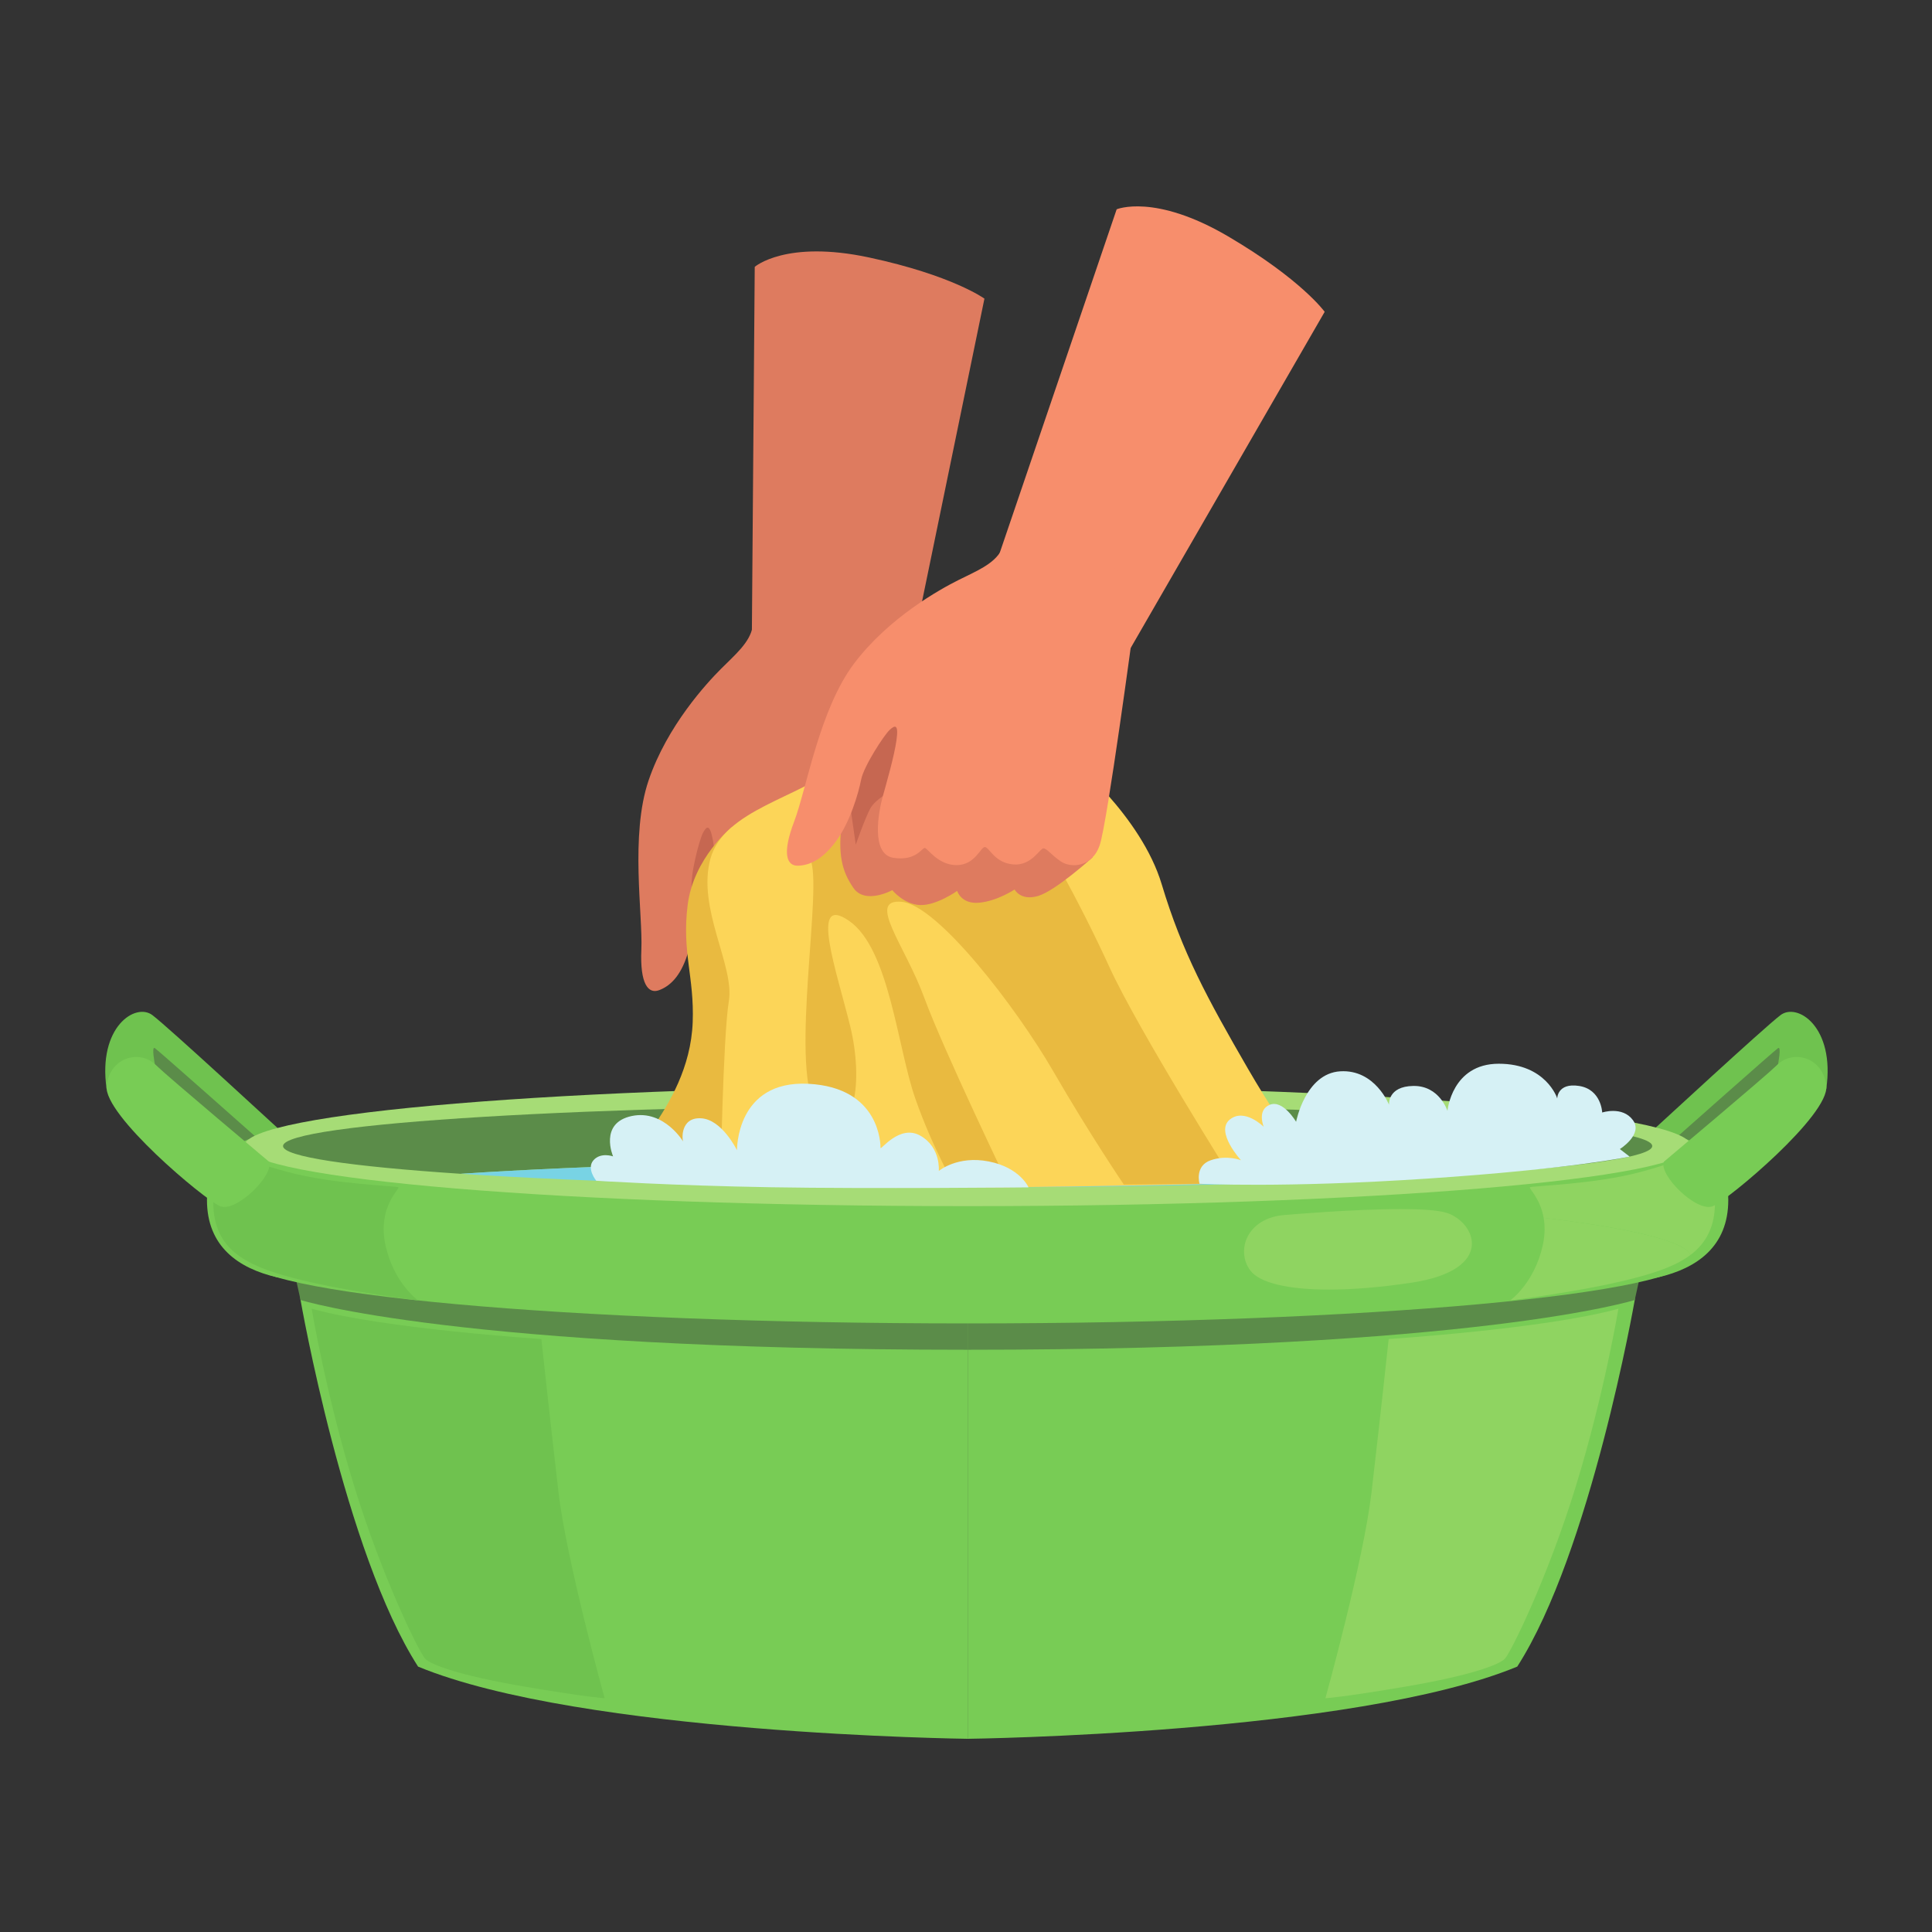 <svg xmlns="http://www.w3.org/2000/svg" xmlns:xlink="http://www.w3.org/1999/xlink" width="400" zoomAndPan="magnify" viewBox="0 0 300 300" height="400" preserveAspectRatio="xMidYMid meet" version="1.0"><rect x="0" y="0" width="300" height="300" fill="#333333" stroke="none"/><defs><clipPath id="b4d42f0033"><path d="M 146 145.215 L 155 145.215 L 155 148 L 146 148 Z M 146 145.215 " clip-rule="nonzero"/></clipPath><clipPath id="e02d1a8c48"><path d="M 134.098 146 L 166.348 146 L 166.348 173.715 L 134.098 173.715 Z M 134.098 146 " clip-rule="nonzero"/></clipPath><clipPath id="999e0cf7ee"><path d="M 135 145.215 L 166 145.215 L 166 173 L 135 173 Z M 135 145.215 " clip-rule="nonzero"/></clipPath></defs><g clip-path="url(#b4d42f0033)"><path fill="#ddbaba" d="M 146.785 146.074 C 146.703 145.879 146.664 145.645 146.824 145.527 C 146.863 145.488 146.941 145.488 146.984 145.488 C 147.738 145.41 148.531 145.332 149.289 145.293 C 149.684 145.254 150.082 145.254 150.48 145.254 C 151.395 145.215 152.266 145.254 153.141 145.371 C 153.379 145.41 153.617 145.449 153.855 145.527 C 153.938 145.566 153.977 145.566 154.016 145.645 C 154.055 145.723 154.094 145.801 154.094 145.879 C 154.133 146.074 154.133 146.305 154.016 146.461 C 153.895 146.578 153.777 146.695 153.699 146.852 C 153.418 147.203 152.863 147.125 152.465 147.164 C 151.949 147.203 151.395 147.242 150.875 147.281 C 149.805 147.32 148.73 147.32 147.656 147.242 C 147.223 147.164 146.941 146.422 146.785 146.074 Z M 146.785 146.074 " fill-opacity="1" fill-rule="nonzero"/></g><g clip-path="url(#e02d1a8c48)"><path fill="#ffe3e3" d="M 165.895 171.652 C 165.816 171.77 165.695 171.887 165.578 172.004 C 165.457 172.121 165.34 172.199 165.219 172.277 C 164.742 172.625 164.148 172.898 163.672 173.094 C 163.113 173.328 162.52 173.523 161.922 173.598 C 161.762 173.598 160.094 173.715 160.094 173.637 C 160.332 172.508 160.531 171.34 160.293 170.211 C 160.254 170.02 160.215 169.824 160.133 169.629 C 160.094 169.512 160.055 169.395 160.016 169.277 C 159.934 169.043 159.816 168.812 159.738 168.539 C 159.656 168.344 159.617 168.148 159.539 167.914 C 159.418 167.449 159.301 166.941 159.219 166.473 C 159.418 167.566 159.34 169.043 159.262 170.133 C 159.262 170.289 159.219 170.445 159.102 170.523 C 158.98 170.602 158.824 170.602 158.664 170.602 C 154.414 170.25 150.16 169.746 145.949 170.484 C 144.875 170.68 143.805 170.953 142.691 170.992 C 142.254 170.992 141.777 170.992 141.461 170.68 C 140.941 170.172 141.301 169.395 141.301 168.773 C 141.262 168.148 140.984 167.566 141.102 166.941 C 141.023 167.332 140.941 167.719 140.824 168.109 C 140.785 168.266 140.746 168.383 140.703 168.5 C 140.547 168.887 140.387 169.277 140.27 169.707 C 140.227 169.863 140.188 170.02 140.148 170.172 C 140.148 170.211 140.148 170.25 140.148 170.289 C 139.949 171.379 140.148 172.508 140.348 173.598 C 140.348 173.676 138.68 173.562 138.52 173.562 C 137.922 173.484 137.328 173.289 136.77 173.055 C 136.293 172.859 135.816 172.625 135.34 172.316 C 135.223 172.238 135.141 172.16 135.023 172.082 C 134.824 171.926 134.664 171.77 134.547 171.613 C 134.23 171.188 134.23 170.914 134.508 170.484 C 134.863 169.824 135.223 169.199 135.5 168.5 C 135.621 168.188 135.699 167.914 135.816 167.605 C 135.859 167.488 135.898 167.371 135.938 167.215 C 136.176 166.438 136.375 165.617 136.531 164.801 C 137.289 161.453 138.121 158.105 138.996 154.793 C 139.156 154.172 139.312 153.547 139.512 152.965 C 139.793 152.262 140.07 151.68 140.508 151.133 C 140.547 151.055 140.625 150.941 140.703 150.863 C 140.941 150.59 141.223 150.316 141.5 150.082 C 141.898 149.656 142.453 149.344 142.891 149.031 C 143.723 148.41 144.598 147.824 145.512 147.32 C 145.633 147.242 145.75 147.164 145.871 147.086 C 146.902 146.461 148.375 146.656 149.527 146.617 C 150.918 146.578 152.309 146.5 153.656 146.461 C 154.016 146.461 154.492 146.969 154.809 147.164 C 155.246 147.473 155.684 147.824 156.16 148.098 C 157.074 148.605 157.91 149.188 158.664 149.887 C 158.703 149.926 158.742 149.965 158.781 150.004 C 159.18 150.316 159.5 150.629 159.777 150.98 C 159.855 151.094 159.934 151.172 160.016 151.289 C 160.371 151.758 160.652 152.301 160.848 152.965 C 161.086 153.586 161.246 154.172 161.367 154.793 C 162.199 158.145 163.035 161.453 163.828 164.801 C 163.988 165.539 164.188 166.32 164.387 167.059 C 164.426 167.215 164.465 167.371 164.504 167.488 C 164.625 167.836 164.703 168.148 164.863 168.5 C 165.141 169.199 165.496 169.863 165.855 170.484 C 166.172 170.953 166.215 171.223 165.895 171.652 Z M 165.895 171.652 " fill-opacity="1" fill-rule="nonzero"/></g><g clip-path="url(#999e0cf7ee)"><path fill="#ddbaba" d="M 154.652 146.578 C 154.531 146.305 154.414 146.035 154.215 145.801 C 154.176 145.723 154.094 145.645 154.016 145.566 C 153.938 145.527 153.816 145.449 153.738 145.488 C 153.738 145.723 153.617 145.918 153.578 146.152 C 153.578 146.27 153.539 146.383 153.539 146.5 C 153.539 146.617 153.5 146.695 153.5 146.773 C 153.18 148.254 152.188 149.734 150.598 150.043 C 150.52 150.043 150.438 150.043 150.398 150.043 C 150.281 150.043 150.199 150.043 150.082 150.043 C 150.043 150.043 150.004 150.043 149.922 150.043 C 149.961 150.043 149.922 150.043 149.922 150.043 C 149.922 150.043 149.922 150.043 149.883 150.043 C 149.844 150.004 149.844 150.004 149.805 149.965 C 149.645 149.848 149.406 149.773 149.246 149.656 C 149.047 149.539 148.852 149.383 148.691 149.227 C 148.332 148.914 148.055 148.527 147.816 148.137 C 147.617 147.785 147.461 147.438 147.34 147.086 C 147.223 146.734 147.223 146.461 147.18 146.113 C 147.141 145.879 147.023 145.684 147.023 145.449 C 146.902 145.449 146.824 145.488 146.746 145.527 C 146.664 145.605 146.586 145.684 146.547 145.762 C 146.348 145.996 146.227 146.27 146.109 146.539 C 146.027 146.695 145.949 146.891 145.949 147.086 C 145.871 147.551 145.871 148.059 146.109 148.488 C 146.426 149.148 147.023 149.578 147.656 149.887 C 147.699 149.887 147.699 149.926 147.738 149.926 C 147.777 149.926 147.816 149.926 147.855 149.926 C 148.094 149.887 148.332 149.734 148.531 149.812 C 148.77 149.926 149.047 150.082 149.289 150.238 C 149.328 150.277 149.367 150.277 149.406 150.316 C 149.445 150.355 149.406 150.434 149.406 150.512 C 149.129 151.289 148.77 152.109 148.531 152.926 C 148.531 152.965 148.492 153.043 148.492 153.082 C 148.492 153.121 148.531 153.199 148.531 153.238 C 148.73 153.742 148.891 154.25 149.168 154.715 C 149.168 154.754 149.207 154.754 149.207 154.793 C 148.93 155.223 148.652 155.652 148.492 156.117 C 148.492 156.156 148.57 156.195 148.57 156.156 C 148.73 155.805 148.93 155.496 149.129 155.184 C 149.168 155.105 149.246 155.066 149.289 154.988 C 149.484 155.379 149.684 155.73 149.805 156.156 C 149.844 156.312 150.121 156.391 150.199 156.195 C 150.398 155.691 150.637 155.184 150.918 154.676 C 150.957 154.871 151.035 155.105 151.113 155.301 C 151.273 155.652 151.473 155.961 151.871 156 C 152.027 156 152.07 155.77 151.91 155.73 C 151.512 155.613 151.352 155.027 151.273 154.715 C 151.234 154.523 151.195 154.367 151.156 154.172 C 151.273 153.977 151.352 153.742 151.473 153.547 C 151.512 153.508 151.512 153.43 151.551 153.395 C 151.551 153.316 151.551 153.238 151.551 153.16 C 151.473 152.848 151.395 152.496 151.312 152.188 C 151.352 152.188 151.434 152.223 151.473 152.223 C 151.828 152.262 152.348 151.953 152.348 151.562 C 152.348 151.172 151.871 150.902 151.551 150.785 C 151.352 150.707 151.156 150.629 150.957 150.59 C 150.957 150.551 150.996 150.473 151.035 150.434 C 151.234 150.238 151.672 150.121 151.91 150.004 C 151.988 149.965 152.148 149.848 152.266 149.812 C 152.348 149.812 152.465 149.887 152.547 149.926 C 152.703 149.965 152.863 150.043 153.023 150.004 C 153.18 149.965 153.301 149.848 153.418 149.773 C 153.578 149.656 153.777 149.539 153.938 149.383 C 154.254 149.109 154.531 148.797 154.691 148.449 C 154.891 148.02 154.93 147.59 154.852 147.164 C 154.809 146.969 154.77 146.773 154.652 146.578 Z M 149.684 151.953 C 149.723 151.641 149.805 151.328 149.883 150.98 C 149.883 151.02 149.922 151.055 149.922 151.094 C 150.004 151.289 150.121 151.445 150.16 151.68 C 150.199 151.914 150.199 152.148 150.16 152.379 C 150.121 152.574 150.082 152.77 149.961 152.926 C 149.766 153.16 149.684 152.809 149.645 152.652 C 149.605 152.418 149.645 152.188 149.684 151.953 Z M 149.445 154.406 C 149.328 154.211 149.207 154.016 149.129 153.82 C 149.047 153.703 149.008 153.586 148.969 153.43 C 148.969 153.316 148.969 153.199 149.008 153.082 C 149.09 152.691 149.207 152.34 149.367 151.953 C 149.328 152.301 149.289 152.73 149.484 153.043 C 149.566 153.199 149.766 153.316 149.922 153.277 C 150.004 153.277 150.082 153.199 150.16 153.16 C 150.16 153.199 150.121 153.277 150.121 153.316 C 149.961 153.664 149.805 154.016 149.566 154.328 C 149.484 154.367 149.445 154.406 149.445 154.406 Z M 150.758 154.094 C 150.559 154.598 150.32 155.105 150.043 155.613 C 150.082 155.535 149.883 155.223 149.844 155.145 C 149.766 154.988 149.684 154.832 149.605 154.676 C 149.605 154.676 149.605 154.637 149.566 154.637 C 149.645 154.523 149.766 154.406 149.844 154.289 C 150.043 154.016 150.199 153.664 150.359 153.316 C 150.48 153.082 150.52 152.809 150.559 152.574 C 150.637 153.043 150.68 153.508 150.758 153.938 C 150.758 154.016 150.758 154.055 150.758 154.094 Z M 151.91 151.484 C 151.988 151.602 151.988 151.68 151.91 151.758 C 151.828 151.875 151.672 151.953 151.551 151.953 C 151.434 151.953 151.352 151.875 151.234 151.836 C 151.195 151.641 151.156 151.406 151.074 151.211 C 151.074 151.172 151.074 151.133 151.035 151.133 C 151.352 151.172 151.711 151.25 151.91 151.484 Z M 141.777 159.387 C 141.855 160.711 141.938 162.074 141.855 163.438 C 141.855 163.867 141.816 164.254 141.777 164.684 C 141.699 165.5 141.617 166.32 141.461 167.137 C 141.379 167.566 141.262 168.031 141.184 168.461 C 141.184 167.992 141.141 167.527 141.141 167.059 C 141.062 167.449 140.984 167.836 140.863 168.227 C 140.902 167.68 141.023 167.137 141.141 166.551 C 141.262 166.008 141.34 165.461 141.422 164.918 C 141.578 163.242 141.578 161.531 141.461 159.855 C 141.379 158.648 141.262 157.48 141.141 156.273 C 141.102 155.77 141.023 155.223 140.984 154.715 C 140.863 153.547 140.785 152.34 140.508 151.172 C 140.547 151.094 140.625 150.98 140.703 150.902 C 140.941 151.602 141.102 152.301 141.184 153.043 C 141.184 153.043 141.184 153.082 141.184 153.082 C 141.223 153.43 141.262 153.82 141.301 154.211 C 141.5 155.883 141.66 157.637 141.777 159.387 Z M 159.539 167.992 C 159.418 167.527 159.301 167.02 159.219 166.551 C 159.34 167.137 159.34 167.758 159.262 168.383 C 159.262 168.344 159.262 168.305 159.262 168.266 C 159.18 167.719 159.102 167.176 159.062 166.629 C 159.023 166.047 159.023 165.422 159.023 164.84 L 159.023 164.449 C 159.023 163.711 159.062 163.008 159.062 162.309 C 159.102 161.414 159.141 160.48 159.18 159.582 C 159.301 156.703 159.141 153.781 159.816 150.98 C 159.895 151.094 159.977 151.172 160.055 151.289 C 159.617 154.055 159.5 156.898 159.418 159.66 C 159.379 161.258 159.34 162.855 159.301 164.449 C 159.301 165.23 159.301 165.969 159.34 166.746 C 159.34 167.059 159.418 167.332 159.418 167.645 C 159.5 167.758 159.539 167.875 159.539 167.992 Z M 140.109 169.746 C 140.188 169.785 140.227 169.824 140.309 169.824 C 140.27 169.98 140.227 170.133 140.188 170.289 C 140.188 170.328 140.188 170.367 140.188 170.406 C 139.871 170.328 139.512 170.094 139.273 169.941 C 138.836 169.707 138.441 169.473 138.043 169.199 C 137.645 168.965 137.289 168.695 136.93 168.422 C 136.852 168.773 136.691 169.121 136.531 169.473 C 136.375 169.902 136.215 170.289 136.055 170.719 C 135.859 171.262 135.66 171.848 135.422 172.395 C 135.301 172.316 135.223 172.238 135.102 172.16 C 135.301 171.613 135.5 171.109 135.699 170.562 C 135.859 170.172 136.016 169.785 136.137 169.395 C 136.293 169.004 136.414 168.578 136.652 168.227 C 136.375 168.031 136.137 167.836 135.898 167.605 C 135.938 167.488 135.977 167.371 136.016 167.215 C 136.77 167.719 137.527 168.188 138.32 168.656 C 138.719 168.887 139.156 169.121 139.594 169.355 C 139.711 169.512 139.91 169.629 140.109 169.746 Z M 165.578 172.004 C 165.457 172.121 165.34 172.199 165.219 172.277 C 165.141 172.121 165.062 171.965 164.98 171.809 C 164.781 171.418 164.586 171.031 164.344 170.641 C 164.105 170.25 163.867 169.863 163.629 169.434 C 163.512 169.238 163.391 169.004 163.273 168.812 C 163.195 168.656 163.113 168.5 163.035 168.344 C 162.082 168.848 161.129 169.316 160.133 169.629 C 160.094 169.512 160.055 169.395 160.016 169.277 C 161.047 168.773 162.121 168.344 163.152 167.797 C 163.629 167.566 164.066 167.293 164.504 167.02 C 164.543 167.176 164.586 167.332 164.625 167.449 C 164.227 167.68 163.828 167.914 163.434 168.148 C 163.551 168.305 163.629 168.461 163.75 168.617 C 163.867 168.812 164.027 169.043 164.148 169.238 C 164.387 169.629 164.625 170.02 164.863 170.445 C 165.102 170.836 165.34 171.223 165.496 171.652 C 165.496 171.809 165.539 171.926 165.578 172.004 Z M 165.578 172.004 " fill-opacity="1" fill-rule="nonzero"/></g><path fill="#ffffff" d="M 150.68 149.07 C 150.598 149.148 150.398 149.188 150.281 149.188 C 150.16 149.188 150.004 149.188 149.883 149.148 C 149.605 149.109 149.367 148.992 149.129 148.836 C 148.891 148.68 148.73 148.449 148.57 148.215 C 148.375 147.941 148.176 147.668 147.977 147.398 C 147.938 147.32 148.016 147.242 148.094 147.32 C 148.293 147.551 148.492 147.785 148.691 148.02 C 148.852 148.215 149.008 148.41 149.207 148.605 C 149.406 148.758 149.645 148.875 149.883 148.914 C 150.004 148.953 150.121 148.914 150.281 148.914 C 150.398 148.914 150.52 148.875 150.637 148.875 C 150.719 148.914 150.719 149.031 150.68 149.07 Z M 151.434 148.566 C 151.395 148.566 151.395 148.566 151.395 148.605 C 151.395 148.605 151.395 148.605 151.352 148.605 C 151.352 148.605 151.312 148.605 151.312 148.645 C 151.312 148.645 151.273 148.68 151.273 148.68 C 151.273 148.68 151.234 148.68 151.234 148.68 C 151.234 148.68 151.234 148.68 151.195 148.68 C 151.156 148.68 151.113 148.68 151.113 148.719 C 151.074 148.758 151.074 148.797 151.074 148.797 C 151.074 148.836 151.074 148.836 151.113 148.875 C 151.156 148.914 151.195 148.914 151.234 148.914 C 151.312 148.914 151.352 148.875 151.395 148.836 C 151.395 148.836 151.434 148.797 151.434 148.797 C 151.434 148.797 151.434 148.797 151.473 148.758 C 151.473 148.758 151.473 148.719 151.473 148.719 C 151.473 148.719 151.473 148.68 151.473 148.68 C 151.512 148.645 151.473 148.605 151.434 148.566 Z M 146.785 148.137 C 146.746 148.098 146.746 148.02 146.703 147.98 C 146.664 147.863 146.625 147.746 146.586 147.629 C 146.547 147.398 146.504 147.125 146.547 146.852 C 146.547 146.734 146.387 146.734 146.348 146.812 C 146.309 147.086 146.309 147.398 146.348 147.668 C 146.387 147.824 146.426 147.941 146.465 148.059 C 146.504 148.137 146.504 148.176 146.547 148.254 C 146.586 148.332 146.625 148.371 146.664 148.41 C 146.746 148.488 146.824 148.371 146.785 148.293 C 146.863 148.293 146.824 148.215 146.785 148.137 Z M 144.48 149.227 C 144.398 149.227 144.359 149.305 144.281 149.344 C 144.203 149.383 144.16 149.461 144.121 149.5 C 144.004 149.617 143.883 149.695 143.766 149.812 C 143.645 149.887 143.527 150.004 143.406 150.082 C 143.328 150.121 143.289 150.16 143.246 150.238 C 143.207 150.277 143.129 150.355 143.09 150.395 C 143.051 150.434 143.129 150.512 143.168 150.512 C 143.246 150.512 143.289 150.434 143.367 150.395 C 143.445 150.355 143.527 150.316 143.566 150.277 C 143.684 150.199 143.805 150.082 143.922 149.965 C 144.043 149.848 144.16 149.773 144.281 149.656 C 144.359 149.617 144.398 149.539 144.441 149.5 C 144.48 149.422 144.559 149.383 144.559 149.305 C 144.559 149.227 144.52 149.188 144.48 149.227 Z M 142.492 151.02 C 142.453 151.094 142.375 151.172 142.332 151.211 L 142.254 151.328 C 142.215 151.367 142.215 151.406 142.176 151.445 C 142.176 151.484 142.176 151.523 142.176 151.523 C 142.215 151.562 142.254 151.523 142.293 151.523 C 142.332 151.484 142.375 151.484 142.375 151.445 C 142.414 151.406 142.414 151.367 142.453 151.367 C 142.492 151.289 142.574 151.25 142.613 151.172 C 142.652 151.133 142.652 151.055 142.613 151.02 C 142.574 150.98 142.531 150.98 142.492 151.02 Z M 139.871 155.535 C 139.473 156.781 139.117 158.066 138.797 159.348 C 138.641 159.973 138.48 160.633 138.32 161.258 C 138.242 161.57 138.16 161.879 138.121 162.191 C 138.043 162.504 137.965 162.816 137.922 163.164 C 137.922 163.242 138.043 163.242 138.043 163.164 C 138.16 162.855 138.203 162.543 138.281 162.23 C 138.359 161.918 138.441 161.57 138.52 161.258 C 138.68 160.633 138.836 159.973 138.996 159.348 C 139.312 158.066 139.633 156.82 139.988 155.535 C 139.988 155.496 139.871 155.457 139.871 155.535 Z M 137.605 164.062 C 137.566 164.215 137.527 164.371 137.488 164.527 C 137.445 164.605 137.445 164.645 137.406 164.723 C 137.367 164.801 137.328 164.879 137.289 164.957 C 137.25 165.035 137.367 165.035 137.406 165.035 C 137.488 164.996 137.527 164.918 137.566 164.84 C 137.605 164.762 137.645 164.684 137.684 164.605 C 137.766 164.449 137.766 164.293 137.805 164.137 C 137.805 163.984 137.605 163.945 137.605 164.062 Z M 143.406 157.871 C 143.406 157.754 143.246 157.754 143.246 157.871 C 143.246 159.195 143.328 160.52 143.328 161.84 C 143.328 162.504 143.367 163.125 143.367 163.789 C 143.367 164.137 143.367 164.449 143.367 164.801 C 143.367 165.113 143.367 165.422 143.406 165.734 C 143.406 165.812 143.566 165.812 143.566 165.734 C 143.605 165.422 143.605 165.152 143.605 164.84 C 143.605 164.488 143.605 164.176 143.605 163.828 C 143.605 163.164 143.605 162.504 143.566 161.84 C 143.605 160.48 143.527 159.156 143.406 157.871 Z M 143.445 167.059 C 143.367 167.059 143.328 167.098 143.328 167.176 C 143.328 167.332 143.289 167.449 143.289 167.605 C 143.289 167.68 143.289 167.719 143.289 167.797 C 143.289 167.836 143.289 167.875 143.289 167.914 C 143.289 167.953 143.289 167.992 143.328 168.031 C 143.367 168.07 143.445 168.109 143.484 168.031 C 143.484 167.992 143.527 167.992 143.527 167.953 C 143.527 167.953 143.527 167.914 143.527 167.914 C 143.527 167.875 143.527 167.836 143.527 167.797 C 143.527 167.719 143.566 167.645 143.566 167.566 C 143.566 167.41 143.605 167.293 143.605 167.137 C 143.566 167.137 143.527 167.059 143.445 167.059 Z M 160.809 165.734 C 160.652 165.074 160.652 164.371 160.73 163.672 C 160.77 162.93 160.809 162.23 160.848 161.492 C 160.891 160.012 160.848 158.57 160.809 157.09 C 160.809 156.973 160.652 156.973 160.652 157.09 C 160.609 158.609 160.652 160.09 160.57 161.609 C 160.531 162.348 160.492 163.047 160.453 163.789 C 160.414 164.488 160.371 165.152 160.652 165.812 C 160.691 165.852 160.848 165.812 160.809 165.734 Z M 161.207 167.215 C 161.246 167.215 161.246 167.176 161.246 167.137 C 161.246 167.098 161.246 167.098 161.246 167.059 C 161.246 167.059 161.246 167.02 161.207 167.02 C 161.207 166.98 161.168 166.941 161.168 166.941 C 161.129 166.863 161.129 166.824 161.086 166.746 C 161.047 166.629 161.008 166.473 160.969 166.32 C 160.969 166.281 160.891 166.242 160.848 166.242 C 160.77 166.242 160.77 166.32 160.77 166.359 C 160.809 166.512 160.809 166.629 160.891 166.785 C 160.93 166.863 160.93 166.941 160.969 167.02 C 161.008 167.098 161.047 167.176 161.086 167.215 C 161.129 167.215 161.168 167.215 161.207 167.215 Z M 161.445 171.188 C 161.445 170.875 161.406 170.562 161.324 170.211 C 161.285 170.094 161.086 170.133 161.129 170.25 C 161.168 170.562 161.168 170.875 161.168 171.188 C 161.168 171.34 161.168 171.496 161.168 171.652 C 161.168 171.809 161.168 171.965 161.207 172.121 C 161.207 172.199 161.324 172.199 161.367 172.121 C 161.406 172.043 161.406 171.965 161.406 171.887 C 161.406 171.809 161.445 171.73 161.445 171.652 C 161.445 171.496 161.445 171.34 161.445 171.188 Z M 161.445 171.188 " fill-opacity="1" fill-rule="nonzero"/><path fill="#de7b5f" d="M 116.75 98.289 L 117.195 41.438 C 117.195 41.438 121.996 37.215 134.934 39.977 C 147.867 42.742 152.863 46.371 152.863 46.371 L 140.199 107.84 L 116.75 98.289 " fill-opacity="1" fill-rule="nonzero"/><path fill="#de7b5f" d="M 145.32 138.125 C 145.32 138.125 141.535 144.824 139.195 146.473 C 136.855 148.113 135.398 146.68 135.398 146.68 C 135.398 146.68 133.41 149.234 130.82 150.359 C 128.23 151.48 127.004 149.691 127.004 149.691 C 127.004 149.691 124.648 152.91 122.219 153.594 C 119.793 154.285 117.406 152.754 117.406 152.754 C 117.406 152.754 114.145 156.262 111.574 154.332 C 109.004 152.398 107.609 150.102 106.609 145.055 C 105.613 140.004 106.375 130.734 106.375 130.734 C 106.375 130.734 109.859 124.5 110.293 123.977 C 110.727 123.453 145.32 138.125 145.32 138.125 " fill-opacity="1" fill-rule="nonzero"/><path fill="#c66751" d="M 107.562 143.352 L 109.801 147.836 C 109.801 147.836 109.863 143.57 110.168 141.828 C 110.473 140.086 112.535 138.051 112.535 138.051 L 112.227 128.25 C 112.227 128.25 108.504 124.434 108.012 125.289 C 107.52 126.145 105.152 140.18 105.152 140.18 L 107.562 143.352 " fill-opacity="1" fill-rule="nonzero"/><path fill="#de7b5f" d="M 140.23 101.371 L 140.094 102.16 C 140.094 102.16 145.785 132.23 145.777 135.945 C 145.77 139.664 142.625 140.785 140.852 140.281 C 139.082 139.781 138.184 139.047 137.641 139.207 C 137.102 139.371 136.766 142.391 133.957 143.055 C 131.148 143.719 129.637 141.723 128.969 141.863 C 128.305 142 128.426 144.977 125.699 145.91 C 122.973 146.844 120.617 144.895 120.16 144.941 C 119.703 144.988 119.551 147.336 115.984 147.93 C 112.418 148.527 111.547 141.77 111.43 139.504 C 111.312 137.238 111.156 132.977 110.699 130.461 C 110.238 127.945 109.738 128.242 109.172 129.297 C 108.602 130.352 107.141 135.91 107.414 138.012 C 107.688 140.113 107.855 144.781 106.738 148.242 C 105.621 151.699 103.98 153.145 102.336 153.758 C 100.688 154.367 99.352 152.852 99.59 147.441 C 99.828 142.031 97.82 129.672 100.715 121.176 C 103.609 112.676 109.766 106.055 111.945 103.871 C 114.121 101.684 116.441 99.781 116.875 97.293 C 117.422 94.152 120.414 92.055 123.551 92.602 L 135.539 94.695 C 138.68 95.242 140.777 98.234 140.23 101.371 " fill-opacity="1" fill-rule="nonzero"/><path fill="#f78e6c" d="M 155.078 86.32 L 173.395 32.5 C 173.395 32.5 179.281 30.004 190.691 36.699 C 202.098 43.398 205.695 48.418 205.695 48.418 L 174.328 102.77 L 155.078 86.32 " fill-opacity="1" fill-rule="nonzero"/><path fill="#6fc24f" d="M 257.047 175.148 C 257.07 175.152 273.848 159.629 276.469 157.633 C 279.09 155.633 284.973 159.449 283.586 169.066 C 276.957 172.562 266.23 181.113 266.23 181.113 L 257.047 175.148 " fill-opacity="1" fill-rule="nonzero"/><path fill="#5b8c49" d="M 276.094 165.25 C 276.094 165.25 276.656 162.375 276.094 162.754 C 275.531 163.129 260.609 176.371 260.609 176.371 L 262.672 178.426 L 276.094 165.25 " fill-opacity="1" fill-rule="nonzero"/><path fill="#6fc24f" d="M 43.094 175.148 C 43.066 175.152 26.293 159.629 23.672 157.633 C 21.047 155.633 15.168 159.449 16.551 169.066 C 23.184 172.562 33.91 181.113 33.91 181.113 L 43.094 175.148 " fill-opacity="1" fill-rule="nonzero"/><path fill="#5b8c49" d="M 24.047 165.25 C 24.047 165.25 23.484 162.379 24.047 162.754 C 24.605 163.129 39.531 176.371 39.531 176.371 L 37.469 178.426 L 24.047 165.25 " fill-opacity="1" fill-rule="nonzero"/><path fill="#78cc55" d="M 150.258 209.59 L 150.258 270 C 150.258 270 210.211 269.281 235.598 258.789 C 247 241.059 253.844 201.863 253.844 201.863 L 254.598 193.996 L 150.258 201.262 L 150.258 209.59 " fill-opacity="1" fill-rule="nonzero"/><path fill="#8fd461" d="M 205.809 263.703 C 205.809 263.703 211.723 242.391 212.969 231.73 C 214.219 221.074 215.633 207.922 215.633 207.922 C 215.633 207.922 240.105 206.34 251.305 203.215 C 251.305 203.215 249.098 216.5 244.684 230.82 C 240.273 245.137 234.613 256.543 233.695 257.543 C 232.781 258.543 228.121 260.207 218.379 261.871 C 208.641 263.535 205.809 263.703 205.809 263.703 " fill-opacity="1" fill-rule="nonzero"/><path fill="#78cc55" d="M 150.258 209.59 L 150.258 270 C 150.258 270 90.305 269.281 64.918 258.789 C 53.512 241.059 46.668 201.863 46.668 201.863 L 45.914 193.996 L 150.258 201.262 L 150.258 209.59 " fill-opacity="1" fill-rule="nonzero"/><path fill="#5b8c49" d="M 253.844 201.863 C 253.844 201.863 229.57 209.59 150.258 209.59 C 150.258 206.617 150.258 201.262 150.258 201.262 L 254.598 198.441 L 253.844 201.863 " fill-opacity="1" fill-rule="nonzero"/><path fill="#5b8c49" d="M 46.668 201.863 C 46.668 201.863 70.945 209.59 150.258 209.59 C 150.258 206.617 150.258 201.262 150.258 201.262 L 45.914 198.441 L 46.668 201.863 " fill-opacity="1" fill-rule="nonzero"/><path fill="#78cc55" d="M 38.648 176.887 C 38.648 176.887 32.137 179.117 32.137 186.34 C 32.137 193.559 37.031 196.953 42.984 198.332 C 48.941 199.707 99.875 189.969 99.875 189.969 L 99.152 182.172 L 48.77 176.887 L 38.648 176.887 " fill-opacity="1" fill-rule="nonzero"/><path fill="#78cc55" d="M 261.852 176.887 C 261.852 176.887 268.367 179.117 268.367 186.34 C 268.367 193.559 263.473 196.953 257.516 198.332 C 251.559 199.707 200.641 189.672 200.641 189.672 L 201.352 182.172 L 251.734 176.887 L 261.852 176.887 " fill-opacity="1" fill-rule="nonzero"/><path fill="#78cc55" d="M 262.594 195.289 C 262.594 200.93 212.301 205.5 150.258 205.5 C 88.211 205.5 37.918 200.93 37.918 195.289 C 37.918 189.645 88.211 185.074 150.258 185.074 C 212.301 185.074 262.594 189.645 262.594 195.289 " fill-opacity="1" fill-rule="nonzero"/><path fill="#a6dc76" d="M 262.594 177.957 C 262.594 183.109 212.301 187.289 150.258 187.289 C 88.211 187.289 37.918 183.109 37.918 177.957 C 37.918 172.801 88.211 168.625 150.258 168.625 C 212.301 168.625 262.594 172.801 262.594 177.957 " fill-opacity="1" fill-rule="nonzero"/><path fill="#5b8c49" d="M 228.98 182.266 C 246.117 181.125 256.562 179.613 256.562 177.957 C 256.562 174.414 208.969 171.543 150.258 171.543 C 91.547 171.543 43.949 174.414 43.949 177.957 C 43.949 179.613 54.395 181.125 71.531 182.266 C 90.98 180.973 119.047 180.164 150.258 180.164 C 181.465 180.164 209.535 180.973 228.98 182.266 " fill-opacity="1" fill-rule="nonzero"/><path fill="#78d3e4" d="M 228.98 182.266 C 209.535 180.973 181.465 180.164 150.258 180.164 C 119.047 180.164 90.98 180.973 71.531 182.266 C 90.98 183.555 119.047 184.367 150.258 184.367 C 181.465 184.367 209.535 183.555 228.98 182.266 " fill-opacity="1" fill-rule="nonzero"/><path fill="#6fc24f" d="M 37.199 179.113 C 37.199 179.113 32.535 181.34 33.18 188.031 C 33.82 194.723 39.266 196.906 46.758 198.75 C 54.25 200.594 64.918 201.93 64.918 201.93 C 64.918 201.93 61.145 199.246 59.859 193.359 C 58.57 187.473 62.105 184.605 61.867 184.367 C 61.625 184.129 51.902 183.941 44.59 181.961 C 37.277 179.98 37.199 179.113 37.199 179.113 " fill-opacity="1" fill-rule="nonzero"/><path fill="#8fd461" d="M 262.5 194.863 C 261.531 192.703 253.188 190.719 239.695 189.105 C 239.16 186.07 237.383 184.539 237.551 184.367 C 237.797 184.129 247.516 183.941 254.828 181.961 C 262.145 179.98 262.223 179.113 262.223 179.113 C 262.223 179.113 266.883 181.34 266.242 188.031 C 265.941 191.145 264.602 193.281 262.5 194.863 " fill-opacity="1" fill-rule="nonzero"/><path fill="#8fd461" d="M 234.504 201.93 C 234.504 201.93 238.277 199.246 239.562 193.359 C 239.922 191.707 239.906 190.293 239.695 189.105 C 253.188 190.719 261.531 192.703 262.5 194.863 C 260.086 196.68 256.664 197.762 252.66 198.75 C 245.168 200.594 234.504 201.93 234.504 201.93 " fill-opacity="1" fill-rule="nonzero"/><path fill="#8fd461" d="M 206.359 200.246 C 199.957 200.246 195.566 199.195 194.133 197.262 C 191.883 194.227 193.551 189.078 199.598 188.652 C 200.047 188.621 210.035 187.746 217.488 187.746 C 220.637 187.746 223.332 187.902 224.668 188.34 C 229.168 189.828 232.301 197.203 219.125 199.184 C 214.332 199.902 210.016 200.246 206.359 200.246 " fill-opacity="1" fill-rule="nonzero"/><path fill="#6fc24f" d="M 48.395 203.215 C 48.395 203.215 50.602 216.5 55.012 230.82 C 59.426 245.137 65.086 256.543 66 257.543 C 66.914 258.543 71.578 260.207 81.316 261.871 C 91.055 263.535 93.887 263.703 93.887 263.703 C 93.887 263.703 87.977 242.391 86.727 231.73 C 85.48 221.074 84.062 207.922 84.062 207.922 C 84.062 207.922 59.59 206.34 48.395 203.215 " fill-opacity="1" fill-rule="nonzero"/><path fill="#78cc55" d="M 41.77 180.387 C 41.77 180.387 26.418 167.5 24.047 165.25 C 21.672 163.004 17.055 164.129 16.555 168.625 C 16.055 173.117 31.66 186.223 34.16 187.289 C 36.656 188.355 42.633 182.41 41.77 180.387 " fill-opacity="1" fill-rule="nonzero"/><path fill="#78cc55" d="M 258.371 180.387 C 258.371 180.387 273.723 167.5 276.094 165.25 C 278.469 163.004 283.086 164.125 283.586 168.621 C 284.086 173.117 268.477 186.223 265.98 187.289 C 263.484 188.355 257.504 182.41 258.371 180.387 " fill-opacity="1" fill-rule="nonzero"/><path fill="#e9ba40" d="M 113.617 128.445 C 113.617 128.445 107.691 133.211 106.777 140.543 C 105.863 147.871 107.824 151.656 107.562 158.711 C 107.301 165.762 103.906 171.379 101.293 175.168 C 98.684 178.953 96.449 183.488 96.449 183.488 C 96.449 183.488 109.008 183.895 111.875 183.938 C 114.742 183.98 122.195 159.492 122.195 159.492 L 114.223 128.445 L 113.617 128.445 " fill-opacity="1" fill-rule="nonzero"/><path fill="#fcd558" d="M 165.543 117.309 C 166.242 117.656 177.207 126.73 180.387 137.301 C 183.562 147.871 187.48 155.055 193.75 165.895 C 200.016 176.734 205.695 183.426 205.695 183.426 C 205.695 183.426 166.324 184.43 150.785 184.367 C 135.246 184.305 111.875 183.938 111.875 183.938 C 111.875 183.938 112.262 160.93 113.176 155.445 C 114.09 149.961 108.215 141.078 110.305 133.375 C 112.395 125.668 124.668 123.707 129.5 119.137 C 134.332 114.566 162.148 115.609 165.543 117.309 " fill-opacity="1" fill-rule="nonzero"/><path fill="#e9ba40" d="M 191.75 183.758 C 191.75 183.758 176.773 160.023 172.246 150.117 C 167.719 140.207 161.102 128.02 159.012 126.797 C 156.922 125.578 151.047 124.703 143.691 126.449 C 136.332 128.195 123.316 127.57 123.316 127.57 C 123.316 127.57 124.887 127.781 126.105 134.43 C 127.324 141.078 122.273 168.766 127.5 173.121 C 132.723 177.477 134.113 167.898 132.023 159.363 C 129.934 150.832 125.582 138.641 131.852 142.992 C 138.117 147.348 139.34 162.625 142.125 170.574 C 144.91 178.52 148.391 184.355 148.391 184.355 L 156.762 184.355 C 156.762 184.355 146.477 162.996 143.516 154.91 C 140.555 146.824 134.461 139.512 140.035 140.035 C 145.605 140.555 157.793 156.402 163.539 166.328 C 169.285 176.258 174.508 183.938 174.508 183.938 L 191.75 183.758 " fill-opacity="1" fill-rule="nonzero"/><path fill="#de7b5f" d="M 169.656 133.129 C 169.656 133.129 163.949 138.297 161.215 139.121 C 158.477 139.945 157.543 138.121 157.543 138.121 C 157.543 138.121 154.855 139.922 152.039 140.172 C 149.23 140.426 148.629 138.34 148.629 138.34 C 148.629 138.34 145.379 140.648 142.855 140.535 C 140.336 140.426 138.555 138.223 138.555 138.223 C 138.555 138.223 134.352 140.523 132.523 137.883 C 130.691 135.238 130.09 132.621 130.73 127.516 C 131.371 122.406 135.016 113.848 135.016 113.848 C 135.016 113.848 140.285 109.027 140.859 108.668 C 141.438 108.309 169.656 133.129 169.656 133.129 " fill-opacity="1" fill-rule="nonzero"/><path fill="#c66751" d="M 132.172 126.199 L 132.883 131.16 C 132.883 131.16 134.285 127.133 135.121 125.57 C 135.961 124.016 138.559 122.734 138.559 122.734 L 141.352 113.332 C 141.352 113.332 139.016 108.539 138.281 109.195 C 137.547 109.852 130.883 122.434 130.883 122.434 L 132.172 126.199 " fill-opacity="1" fill-rule="nonzero"/><path fill="#f78e6c" d="M 176.391 96.645 L 176.012 97.348 C 176.012 97.348 171.953 127.68 170.773 131.203 C 169.594 134.73 166.258 134.801 164.734 133.77 C 163.211 132.734 162.59 131.754 162.023 131.738 C 161.461 131.723 160.191 134.484 157.316 134.227 C 154.441 133.973 153.637 131.605 152.957 131.527 C 152.281 131.453 151.465 134.309 148.578 134.336 C 145.695 134.363 144.078 131.773 143.629 131.676 C 143.18 131.578 142.293 133.754 138.723 133.199 C 135.148 132.641 136.449 125.949 137.051 123.766 C 137.652 121.578 138.848 117.484 139.203 114.953 C 139.562 112.418 138.992 112.543 138.121 113.363 C 137.25 114.188 134.109 119.004 133.711 121.082 C 133.309 123.164 132 127.648 129.848 130.582 C 127.699 133.512 125.688 134.367 123.934 134.426 C 122.18 134.488 121.387 132.629 123.316 127.57 C 125.246 122.512 127.23 110.145 132.652 102.992 C 138.074 95.84 146.004 91.492 148.758 90.105 C 151.512 88.719 154.312 87.641 155.508 85.414 C 157.02 82.609 160.516 81.555 163.32 83.066 L 174.043 88.828 C 176.848 90.336 177.898 93.836 176.391 96.645 " fill-opacity="1" fill-rule="nonzero"/><path fill="#d6f1f5" d="M 186.262 183.812 C 186.262 183.812 185.457 181.043 188 180.164 C 190.547 179.281 192.703 180.164 192.703 180.164 C 192.703 180.164 188.656 175.754 190.941 173.859 C 193.227 171.969 196.23 174.969 196.23 174.969 C 196.23 174.969 195.133 172.363 197.184 171.543 C 199.234 170.727 201.258 174.188 201.258 174.188 C 201.258 174.188 202.691 166.68 208.113 166.352 C 213.531 166.023 215.688 171.543 215.688 171.543 C 215.688 171.543 215.426 168.676 219.473 168.625 C 223.52 168.57 224.762 172.492 224.762 172.492 C 224.762 172.492 225.418 165.176 232.73 165.176 C 240.039 165.176 241.805 170.484 241.805 170.574 C 241.805 170.66 241.738 168.086 245.199 168.625 C 248.66 169.16 248.789 172.75 248.789 172.75 C 248.789 172.75 251.926 171.707 253.555 173.926 C 255.188 176.148 251.531 178.426 251.531 178.426 L 253.051 179.598 C 253.051 179.598 244.219 181.5 221.762 183.004 C 199.297 184.504 186.262 183.812 186.262 183.812 " fill-opacity="1" fill-rule="nonzero"/><path fill="#d6f1f5" d="M 92.586 183.344 C 92.586 183.344 91.02 181.457 92.152 180.164 C 93.285 178.867 95.199 179.562 95.199 179.562 C 95.199 179.562 92.961 174.387 98.086 173.297 C 103.211 172.207 106.285 177.562 106.098 177.301 C 105.906 177.039 105.574 173.477 108.844 173.645 C 112.117 173.812 114.438 178.605 114.438 178.605 C 114.438 178.605 114.273 167.727 125.5 168.289 C 136.727 168.855 136.727 177.797 136.727 178.246 C 136.727 178.695 139.688 174.516 142.906 176.344 C 146.129 178.172 145.777 181.828 145.777 181.828 C 145.777 181.828 148.652 179.391 153.527 180.348 C 158.402 181.305 159.711 184.371 159.711 184.371 C 159.711 184.371 135.16 184.621 119.664 184.355 C 104.168 184.094 92.586 183.344 92.586 183.344 " fill-opacity="1" fill-rule="nonzero"/></svg>